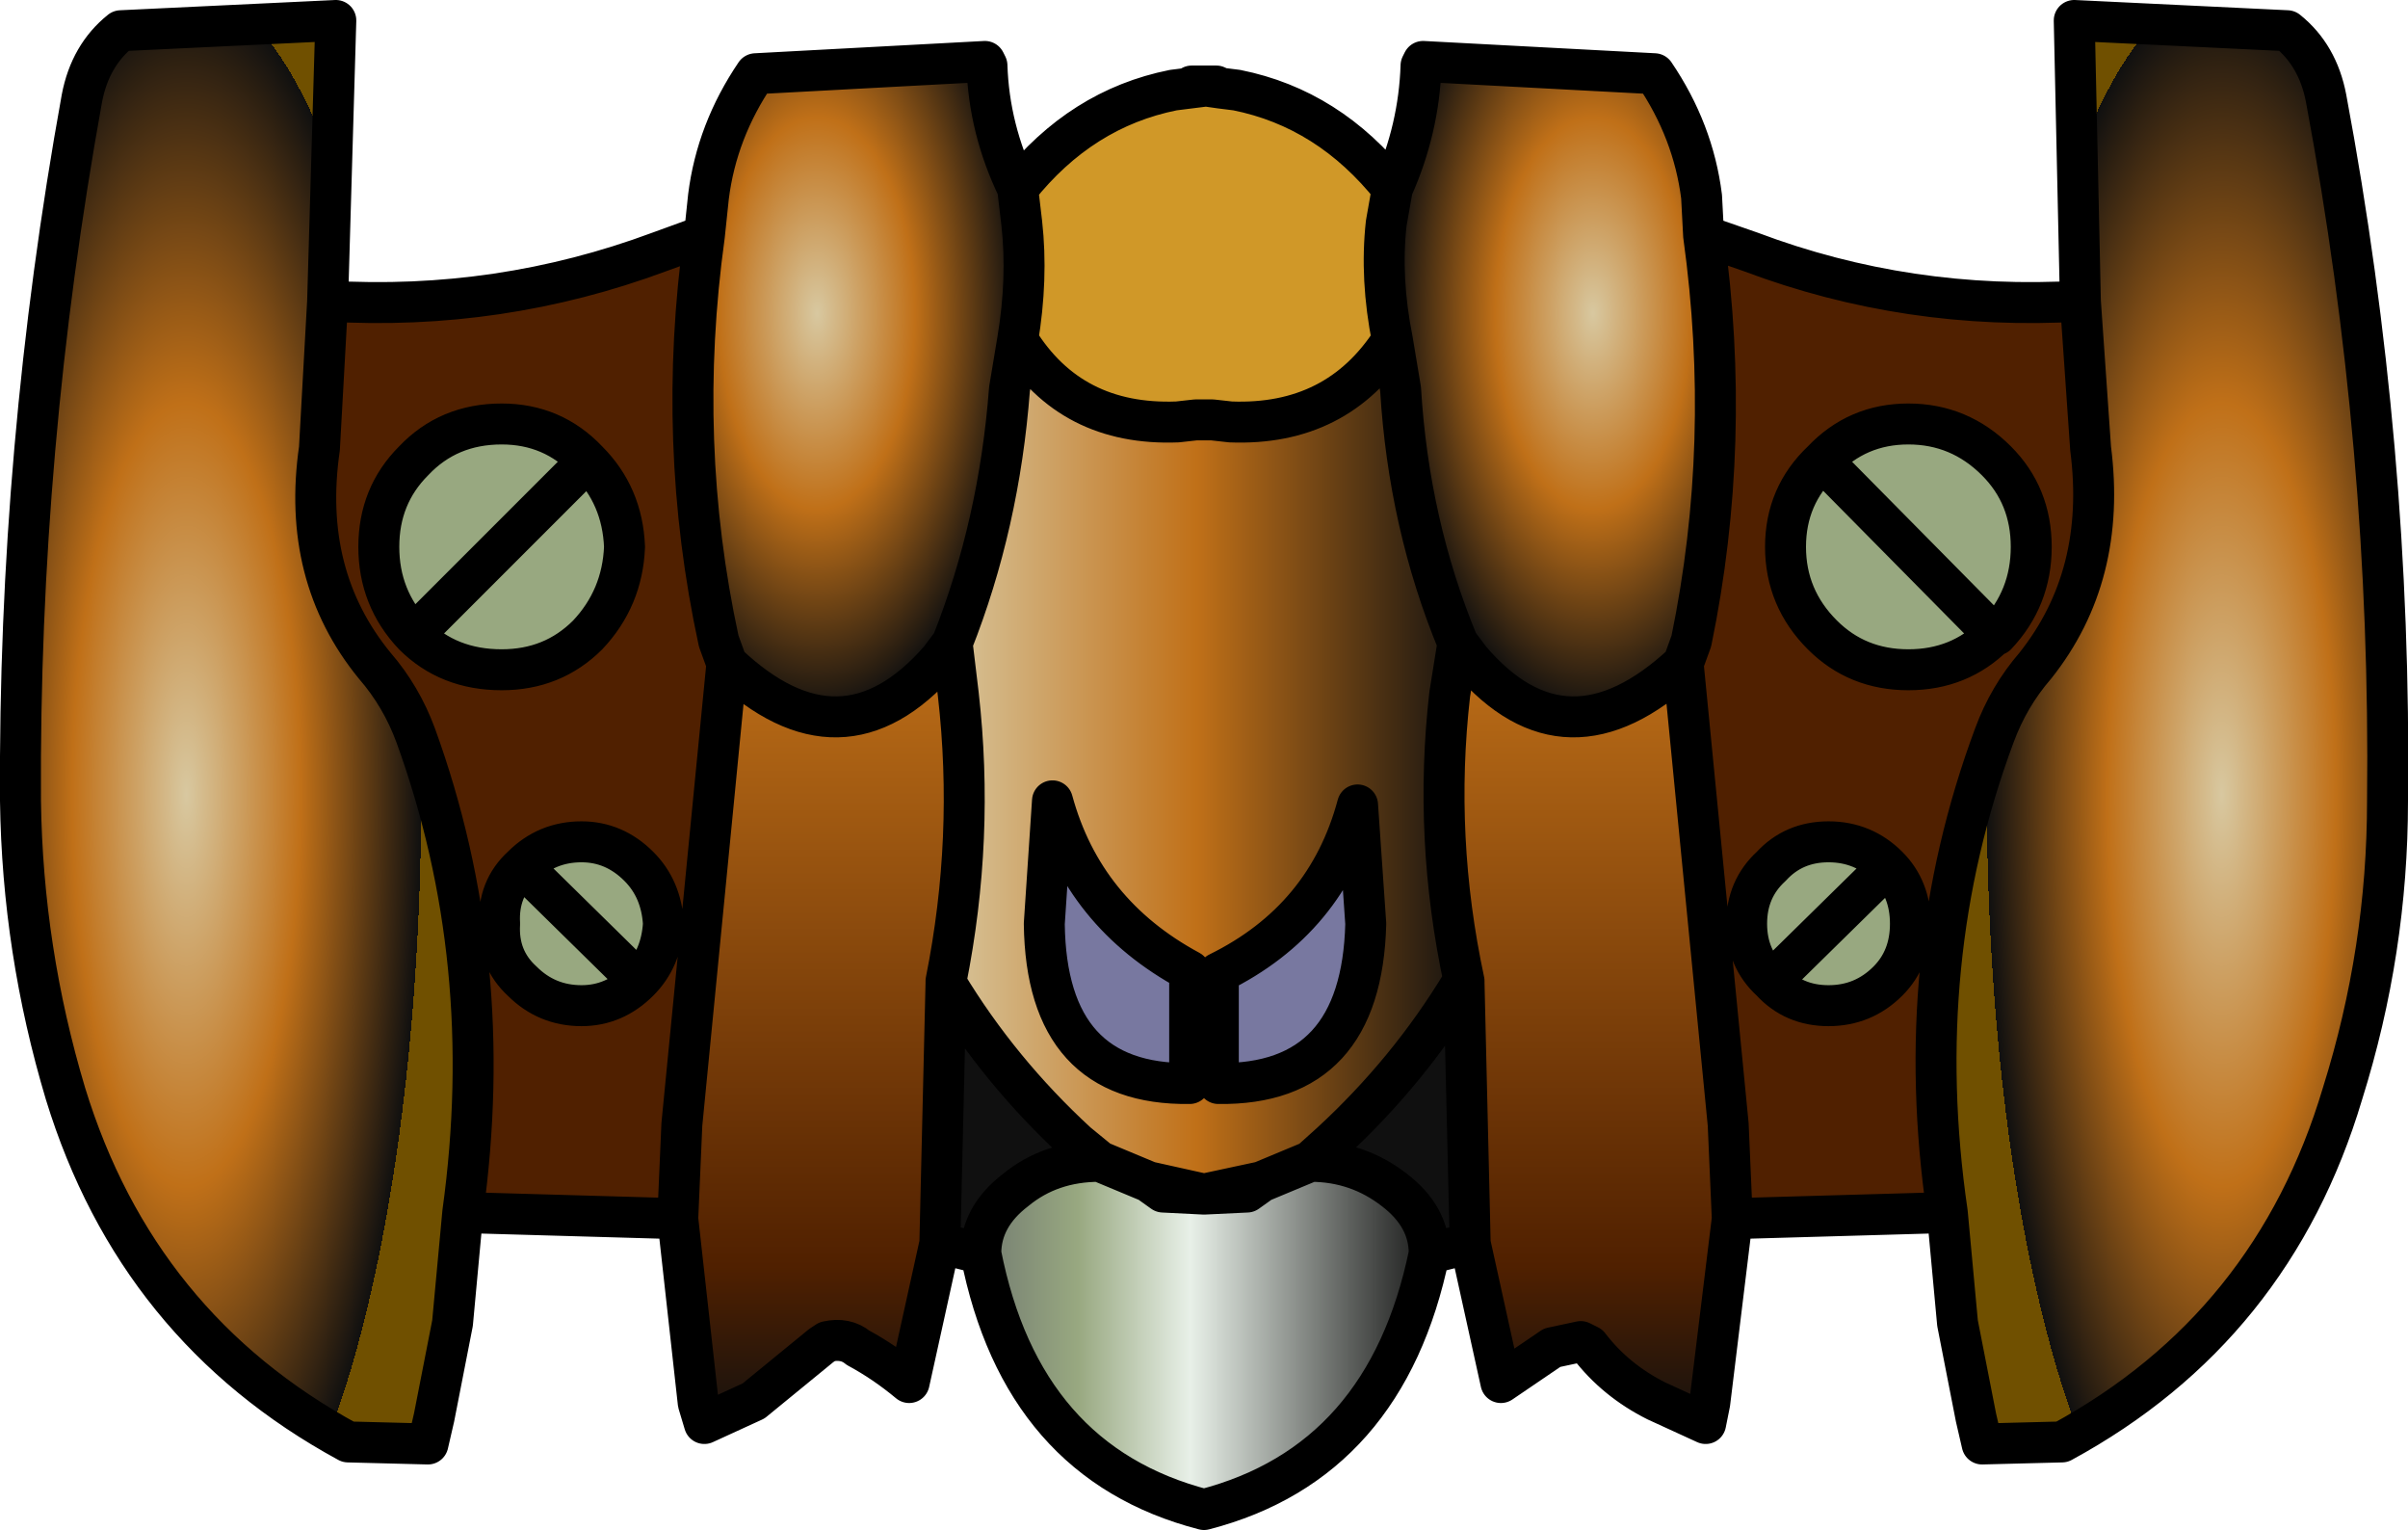<?xml version="1.0" encoding="UTF-8" standalone="no"?>
<svg xmlns:ffdec="https://www.free-decompiler.com/flash"
     ffdec:objectType="shape" height="37.35px" width="58.8px" xmlns="http://www.w3.org/2000/svg">
    <g transform="matrix(1.0, 0.0, 0.0, 1.0, 29.4, 15.65)">
        <path d="M12.2 -9.9 L13.35 -9.5 Q17.2 -8.05 21.4 -8.3 L21.65 -4.7 Q22.05 -1.6 20.3 0.6 19.65 1.35 19.3 2.3 17.25 7.8 18.15 13.95 L12.9 14.1 12.8 11.8 11.7 0.55 11.9 0.0 Q12.9 -4.85 12.2 -9.9 M-12.85 14.1 L-18.1 13.95 Q-17.25 7.8 -19.25 2.3 -19.6 1.35 -20.25 0.6 -22.05 -1.6 -21.6 -4.7 L-21.4 -8.3 Q-17.2 -8.05 -13.3 -9.5 L-12.2 -9.9 Q-12.9 -4.85 -11.85 0.0 L-11.65 0.55 -12.75 11.8 -12.85 14.1 M15.1 -4.4 Q14.2 -3.55 14.2 -2.3 14.2 -1.05 15.1 -0.15 15.95 0.7 17.2 0.7 18.45 0.7 19.3 -0.15 L19.35 -0.15 Q20.2 -1.05 20.2 -2.3 20.2 -3.55 19.35 -4.4 18.45 -5.3 17.2 -5.3 15.95 -5.3 15.1 -4.4 M-20.15 -2.3 Q-20.15 -1.05 -19.3 -0.15 -18.45 0.7 -17.15 0.7 -15.9 0.7 -15.05 -0.15 -14.2 -1.05 -14.15 -2.3 -14.2 -3.55 -15.05 -4.4 -15.9 -5.3 -17.15 -5.3 -18.45 -5.3 -19.3 -4.4 -20.15 -3.55 -20.15 -2.3 M-15.2 4.9 Q-16.05 4.9 -16.65 5.5 -17.25 6.05 -17.2 6.9 -17.25 7.75 -16.65 8.3 -16.05 8.9 -15.2 8.9 -14.4 8.9 -13.8 8.3 -13.25 7.75 -13.2 6.9 -13.25 6.05 -13.8 5.5 -14.4 4.9 -15.2 4.9 M16.7 5.5 Q16.1 4.9 15.25 4.9 14.4 4.9 13.85 5.5 13.25 6.05 13.25 6.9 13.25 7.75 13.85 8.3 14.4 8.9 15.25 8.9 16.1 8.9 16.7 8.3 17.25 7.75 17.25 6.9 17.25 6.05 16.7 5.5"
              fill="#502000" fill-rule="evenodd" stroke="none"/>
        <path d="M0.4 -13.5 L0.8 -13.45 Q3.05 -13.0 4.6 -11.05 L4.45 -10.2 Q4.3 -8.85 4.6 -7.35 3.25 -5.25 0.65 -5.35 L0.2 -5.4 -0.2 -5.4 -0.65 -5.35 Q-3.25 -5.25 -4.55 -7.35 -4.3 -8.85 -4.45 -10.2 L-4.55 -11.05 Q-3.0 -13.0 -0.75 -13.45 L-0.35 -13.5 0.05 -13.55 0.4 -13.5"
              fill="#d09828" fill-rule="evenodd" stroke="none"/>
        <path d="M19.3 -0.15 Q18.45 0.7 17.2 0.7 15.95 0.7 15.1 -0.15 14.2 -1.05 14.2 -2.3 14.2 -3.55 15.1 -4.4 L19.3 -0.15 15.1 -4.4 Q15.95 -5.3 17.2 -5.3 18.45 -5.3 19.35 -4.4 20.2 -3.55 20.2 -2.3 20.2 -1.05 19.35 -0.15 L19.3 -0.15 M-20.15 -2.3 Q-20.15 -3.55 -19.3 -4.4 -18.45 -5.3 -17.15 -5.3 -15.9 -5.3 -15.05 -4.4 -14.2 -3.55 -14.15 -2.3 -14.2 -1.05 -15.05 -0.15 -15.9 0.7 -17.15 0.7 -18.45 0.7 -19.3 -0.15 -20.15 -1.05 -20.15 -2.3 M-19.3 -0.15 L-15.05 -4.4 -19.3 -0.15 M-15.2 4.9 Q-14.4 4.9 -13.8 5.5 -13.25 6.05 -13.2 6.9 -13.25 7.75 -13.8 8.3 -14.4 8.9 -15.2 8.9 -16.05 8.9 -16.65 8.3 -17.25 7.75 -17.2 6.9 -17.25 6.05 -16.65 5.5 -16.05 4.9 -15.2 4.9 M-16.65 5.5 L-13.8 8.3 -16.65 5.5 M13.85 8.3 Q13.25 7.75 13.25 6.9 13.25 6.05 13.85 5.5 14.4 4.9 15.25 4.9 16.1 4.9 16.7 5.5 L13.85 8.3 16.7 5.5 Q17.25 6.05 17.25 6.9 17.25 7.75 16.7 8.3 16.1 8.9 15.25 8.9 14.4 8.9 13.85 8.3"
              fill="#98a880" fill-rule="evenodd" stroke="none"/>
        <path d="M-0.35 10.8 Q-3.85 10.85 -3.9 6.9 L-3.7 3.9 Q-2.95 6.65 -0.35 8.05 L-0.35 10.8 M0.35 10.8 L0.35 8.1 Q3.0 6.8 3.75 4.0 L3.95 6.9 Q3.85 10.85 0.35 10.8"
              fill="#7878a0" fill-rule="evenodd" stroke="none"/>
        <path d="M6.5 14.7 L5.5 14.95 Q5.5 14.05 4.65 13.4 3.75 12.7 2.6 12.7 L3.1 12.25 Q5.0 10.5 6.3 8.35 L6.35 8.35 6.5 14.7 M-5.45 14.95 L-6.45 14.7 -6.3 8.35 Q-5.0 10.5 -3.1 12.25 L-2.55 12.7 Q-3.75 12.7 -4.6 13.4 -5.45 14.05 -5.45 14.95"
              fill="#101010" fill-rule="evenodd" stroke="none"/>
        <path d="M4.6 -11.05 Q5.25 -12.5 5.3 -14.05 L5.35 -14.15 11.0 -13.85 Q11.95 -12.45 12.15 -10.85 L12.2 -9.9 Q12.9 -4.85 11.9 0.0 L11.7 0.55 Q8.85 3.2 6.5 0.45 L6.2 0.05 Q5.0 -2.85 4.8 -6.15 L4.6 -7.35 Q4.3 -8.85 4.45 -10.2 L4.6 -11.05"
              fill="url(#gradient0)" fill-rule="evenodd" stroke="none"/>
        <path d="M4.6 -7.35 L4.8 -6.15 Q5.0 -2.85 6.2 0.05 L6.0 1.3 Q5.6 4.8 6.35 8.3 L6.3 8.35 Q5.0 10.5 3.1 12.25 L2.6 12.7 1.4 13.2 0.0 13.5 -1.35 13.2 -2.55 12.7 -3.1 12.25 Q-5.0 10.5 -6.3 8.35 L-6.3 8.3 Q-5.6 4.8 -6.0 1.3 L-6.15 0.05 Q-5.0 -2.85 -4.75 -6.15 L-4.55 -7.35 Q-3.25 -5.25 -0.65 -5.35 L-0.2 -5.4 0.2 -5.4 0.65 -5.35 Q3.25 -5.25 4.6 -7.35 M-0.35 10.8 L-0.35 8.05 Q-2.95 6.65 -3.7 3.9 L-3.9 6.9 Q-3.85 10.85 -0.35 10.8 M0.35 10.8 Q3.85 10.85 3.95 6.9 L3.75 4.0 Q3.0 6.8 0.35 8.1 L0.35 10.8"
              fill="url(#gradient1)" fill-rule="evenodd" stroke="none"/>
        <path d="M21.4 -8.3 L21.25 -15.15 26.45 -14.9 Q27.2 -14.3 27.4 -13.25 29.0 -4.7 28.9 3.9 28.9 7.55 27.8 11.05 26.1 16.75 20.95 19.55 L19.0 19.6 18.85 18.95 18.4 16.65 18.15 13.95 Q17.25 7.8 19.3 2.3 19.65 1.35 20.3 0.6 22.05 -1.6 21.65 -4.7 L21.4 -8.3"
              fill="url(#gradient2)" fill-rule="evenodd" stroke="none"/>
        <path d="M12.9 14.1 L12.35 18.6 12.25 19.1 11.05 18.55 Q10.05 18.05 9.4 17.2 L9.2 17.1 8.5 17.25 7.25 18.1 6.5 14.7 6.35 8.35 6.35 8.3 Q5.6 4.8 6.0 1.3 L6.2 0.05 6.5 0.45 Q8.85 3.2 11.7 0.55 L12.8 11.8 12.9 14.1"
              fill="url(#gradient3)" fill-rule="evenodd" stroke="none"/>
        <path d="M5.5 14.95 Q4.45 20.05 0.0 21.2 -4.45 20.05 -5.45 14.95 -5.45 14.05 -4.6 13.4 -3.75 12.7 -2.55 12.7 L-1.35 13.2 -1.0 13.45 0.0 13.5 1.05 13.45 1.4 13.2 2.6 12.7 Q3.75 12.7 4.65 13.4 5.5 14.05 5.5 14.95"
              fill="url(#gradient4)" fill-rule="evenodd" stroke="none"/>
        <path d="M-18.1 13.95 L-18.35 16.65 -18.8 18.95 -18.95 19.6 -20.9 19.55 Q-26.05 16.75 -27.8 11.05 -28.85 7.55 -28.9 3.9 -28.95 -4.7 -27.4 -13.25 -27.2 -14.3 -26.45 -14.9 L-21.2 -15.15 -21.4 -8.3 -21.6 -4.7 Q-22.05 -1.6 -20.25 0.6 -19.6 1.35 -19.25 2.3 -17.25 7.8 -18.1 13.95"
              fill="url(#gradient5)" fill-rule="evenodd" stroke="none"/>
        <path d="M-12.2 -9.9 L-12.1 -10.85 Q-11.9 -12.45 -10.95 -13.85 L-5.35 -14.15 -5.3 -14.05 Q-5.25 -12.5 -4.55 -11.05 L-4.45 -10.2 Q-4.3 -8.85 -4.55 -7.35 L-4.75 -6.15 Q-5.0 -2.85 -6.15 0.05 L-6.45 0.45 Q-8.85 3.2 -11.65 0.55 L-11.85 0.0 Q-12.9 -4.85 -12.2 -9.9"
              fill="url(#gradient6)" fill-rule="evenodd" stroke="none"/>
        <path d="M-6.45 14.7 L-7.2 18.1 Q-7.8 17.6 -8.45 17.25 -8.75 17.0 -9.2 17.1 L-9.35 17.2 -11.0 18.55 -12.2 19.1 -12.35 18.6 -12.85 14.1 -12.75 11.8 -11.65 0.55 Q-8.85 3.2 -6.45 0.45 L-6.15 0.05 -6.0 1.3 Q-5.6 4.8 -6.3 8.3 L-6.3 8.35 -6.45 14.7"
              fill="url(#gradient7)" fill-rule="evenodd" stroke="none"/>
        <path d="M-0.35 -13.5 L-0.3 -13.55 0.05 -13.55 0.3 -13.55 0.4 -13.5 0.8 -13.45 Q3.05 -13.0 4.6 -11.05 5.25 -12.5 5.3 -14.05 L5.35 -14.15 11.0 -13.85 Q11.95 -12.45 12.15 -10.85 L12.2 -9.9 13.35 -9.5 Q17.2 -8.05 21.4 -8.3 L21.25 -15.15 26.45 -14.9 Q27.2 -14.3 27.4 -13.25 29.0 -4.7 28.9 3.9 28.9 7.55 27.8 11.05 26.1 16.75 20.95 19.55 L19.0 19.6 18.85 18.95 18.4 16.65 18.15 13.95 12.9 14.1 12.35 18.6 12.25 19.1 11.05 18.55 Q10.05 18.05 9.4 17.2 L9.2 17.1 8.5 17.25 7.25 18.1 6.5 14.7 5.5 14.95 Q4.45 20.05 0.0 21.2 -4.45 20.05 -5.45 14.95 L-6.45 14.7 -7.2 18.1 Q-7.8 17.6 -8.45 17.25 -8.75 17.0 -9.2 17.1 L-9.35 17.2 -11.0 18.55 -12.2 19.1 -12.35 18.6 -12.85 14.1 -18.1 13.95 -18.35 16.65 -18.8 18.95 -18.95 19.6 -20.9 19.55 Q-26.05 16.75 -27.8 11.05 -28.85 7.55 -28.9 3.9 -28.95 -4.7 -27.4 -13.25 -27.2 -14.3 -26.45 -14.9 L-21.2 -15.15 -21.4 -8.3 Q-17.2 -8.05 -13.3 -9.5 L-12.2 -9.9 -12.1 -10.85 Q-11.9 -12.45 -10.95 -13.85 L-5.35 -14.15 -5.3 -14.05 Q-5.25 -12.5 -4.55 -11.05 -3.0 -13.0 -0.75 -13.45 L-0.35 -13.5 0.05 -13.55 0.4 -13.5 M4.6 -11.05 L4.45 -10.2 Q4.3 -8.85 4.6 -7.35 L4.8 -6.15 Q5.0 -2.85 6.2 0.05 L6.5 0.45 Q8.85 3.2 11.7 0.55 L11.9 0.0 Q12.9 -4.85 12.2 -9.9 M4.6 -7.35 Q3.25 -5.25 0.65 -5.35 L0.2 -5.4 -0.2 -5.4 -0.65 -5.35 Q-3.25 -5.25 -4.55 -7.35 L-4.75 -6.15 Q-5.0 -2.85 -6.15 0.05 L-6.0 1.3 Q-5.6 4.8 -6.3 8.3 L-6.3 8.35 Q-5.0 10.5 -3.1 12.25 L-2.55 12.7 -1.35 13.2 0.0 13.5 1.4 13.2 2.6 12.7 3.1 12.25 Q5.0 10.5 6.3 8.35 L6.35 8.3 Q5.6 4.8 6.0 1.3 L6.2 0.05 M15.1 -4.4 Q14.2 -3.55 14.2 -2.3 14.2 -1.05 15.1 -0.15 15.95 0.7 17.2 0.7 18.45 0.7 19.3 -0.15 L15.1 -4.4 Q15.95 -5.3 17.2 -5.3 18.45 -5.3 19.35 -4.4 20.2 -3.55 20.2 -2.3 20.2 -1.05 19.35 -0.15 L19.3 -0.15 M21.4 -8.3 L21.65 -4.7 Q22.05 -1.6 20.3 0.6 19.65 1.35 19.3 2.3 17.25 7.8 18.15 13.95 M-18.1 13.95 Q-17.25 7.8 -19.25 2.3 -19.6 1.35 -20.25 0.6 -22.05 -1.6 -21.6 -4.7 L-21.4 -8.3 M-20.15 -2.3 Q-20.15 -3.55 -19.3 -4.4 -18.45 -5.3 -17.15 -5.3 -15.9 -5.3 -15.05 -4.4 -14.2 -3.55 -14.15 -2.3 -14.2 -1.05 -15.05 -0.15 -15.9 0.7 -17.15 0.7 -18.45 0.7 -19.3 -0.15 -20.15 -1.05 -20.15 -2.3 M-15.05 -4.4 L-19.3 -0.15 M-4.55 -7.35 Q-4.3 -8.85 -4.45 -10.2 L-4.55 -11.05 M-6.15 0.05 L-6.45 0.45 Q-8.85 3.2 -11.65 0.55 L-12.75 11.8 -12.85 14.1 M-6.3 8.3 L-6.3 8.35 -6.45 14.7 M-0.35 10.8 Q-3.85 10.85 -3.9 6.9 L-3.7 3.9 Q-2.95 6.65 -0.35 8.05 L-0.35 10.8 M-12.2 -9.9 Q-12.9 -4.85 -11.85 0.0 L-11.65 0.55 M-15.2 4.9 Q-14.4 4.9 -13.8 5.5 -13.25 6.05 -13.2 6.9 -13.25 7.75 -13.8 8.3 -14.4 8.9 -15.2 8.9 -16.05 8.9 -16.65 8.3 -17.25 7.75 -17.2 6.9 -17.25 6.05 -16.65 5.5 -16.05 4.9 -15.2 4.9 M-13.8 8.3 L-16.65 5.5 M-2.55 12.7 Q-3.75 12.7 -4.6 13.4 -5.45 14.05 -5.45 14.95 M-1.35 13.2 L-1.0 13.45 0.0 13.5 1.05 13.45 1.4 13.2 M16.7 5.5 Q16.1 4.9 15.25 4.9 14.4 4.9 13.85 5.5 13.25 6.05 13.25 6.9 13.25 7.75 13.85 8.3 L16.7 5.5 Q17.25 6.05 17.25 6.9 17.25 7.75 16.7 8.3 16.1 8.9 15.25 8.9 14.4 8.9 13.85 8.3 M12.9 14.1 L12.8 11.8 11.7 0.55 M0.35 10.8 Q3.85 10.85 3.95 6.9 L3.75 4.0 Q3.0 6.8 0.35 8.1 L0.35 10.8 M6.35 8.35 L6.35 8.3 M5.5 14.95 Q5.5 14.05 4.65 13.4 3.75 12.7 2.6 12.7 M6.35 8.35 L6.5 14.7"
              fill="none" stroke="#000000" stroke-linecap="round" stroke-linejoin="round" stroke-width="1.0"/>
    </g>
    <defs>
        <radialGradient cx="0" cy="0" gradientTransform="matrix(-0.006, 0.0, 0.0, 0.012, 9.5, -8.0)"
                        gradientUnits="userSpaceOnUse" id="gradient0" r="819.2" spreadMethod="pad">
            <stop offset="0.0" stop-color="#d8c8a0"/>
            <stop offset="0.486" stop-color="#c07018"/>
            <stop offset="1.0" stop-color="#101010"/>
            <stop offset="1.0" stop-color="#705000"/>
        </radialGradient>
        <linearGradient gradientTransform="matrix(0.008, 0.0, 0.0, 0.013, 0.0, 3.05)" gradientUnits="userSpaceOnUse"
                        id="gradient1" spreadMethod="pad" x1="-819.2" x2="819.2">
            <stop offset="0.0" stop-color="#d8c8a0"/>
            <stop offset="0.486" stop-color="#c07018"/>
            <stop offset="1.0" stop-color="#101010"/>
            <stop offset="1.0" stop-color="#705000"/>
        </linearGradient>
        <radialGradient cx="0" cy="0" gradientTransform="matrix(-0.007, 0.0, 0.0, 0.024, 24.85, 3.75)"
                        gradientUnits="userSpaceOnUse" id="gradient2" r="819.2" spreadMethod="pad">
            <stop offset="0.0" stop-color="#d8c8a0"/>
            <stop offset="0.486" stop-color="#c07018"/>
            <stop offset="1.0" stop-color="#101010"/>
            <stop offset="1.0" stop-color="#705000"/>
        </radialGradient>
        <linearGradient gradientTransform="matrix(0.0, 0.012, 0.004, 0.0, 9.35, 9.6)" gradientUnits="userSpaceOnUse"
                        id="gradient3" spreadMethod="pad" x1="-819.2" x2="819.2">
            <stop offset="0.0" stop-color="#c07018"/>
            <stop offset="0.788" stop-color="#502000"/>
            <stop offset="1.0" stop-color="#101010"/>
        </linearGradient>
        <linearGradient gradientTransform="matrix(0.007, 0.0, 0.0, 0.005, 0.0, 16.95)" gradientUnits="userSpaceOnUse"
                        id="gradient4" spreadMethod="pad" x1="-819.2" x2="819.2">
            <stop offset="0.0" stop-color="#707870"/>
            <stop offset="0.231" stop-color="#98a880"/>
            <stop offset="0.471" stop-color="#e8f0e8"/>
            <stop offset="1.0" stop-color="#101010"/>
        </linearGradient>
        <radialGradient cx="0" cy="0" gradientTransform="matrix(0.007, 0.0, 0.0, 0.024, -24.85, 3.75)"
                        gradientUnits="userSpaceOnUse" id="gradient5" r="819.2" spreadMethod="pad">
            <stop offset="0.0" stop-color="#d8c8a0"/>
            <stop offset="0.486" stop-color="#c07018"/>
            <stop offset="1.0" stop-color="#101010"/>
            <stop offset="1.0" stop-color="#705000"/>
        </radialGradient>
        <radialGradient cx="0" cy="0" gradientTransform="matrix(0.006, 0.0, 0.0, 0.012, -9.45, -8.0)"
                        gradientUnits="userSpaceOnUse" id="gradient6" r="819.2" spreadMethod="pad">
            <stop offset="0.0" stop-color="#d8c8a0"/>
            <stop offset="0.486" stop-color="#c07018"/>
            <stop offset="1.0" stop-color="#101010"/>
            <stop offset="1.0" stop-color="#705000"/>
        </radialGradient>
        <linearGradient gradientTransform="matrix(0.0, 0.012, -0.004, 0.0, -9.35, 9.6)" gradientUnits="userSpaceOnUse"
                        id="gradient7" spreadMethod="pad" x1="-819.2" x2="819.2">
            <stop offset="0.0" stop-color="#c07018"/>
            <stop offset="0.788" stop-color="#502000"/>
            <stop offset="1.0" stop-color="#101010"/>
        </linearGradient>
    </defs>
</svg>
